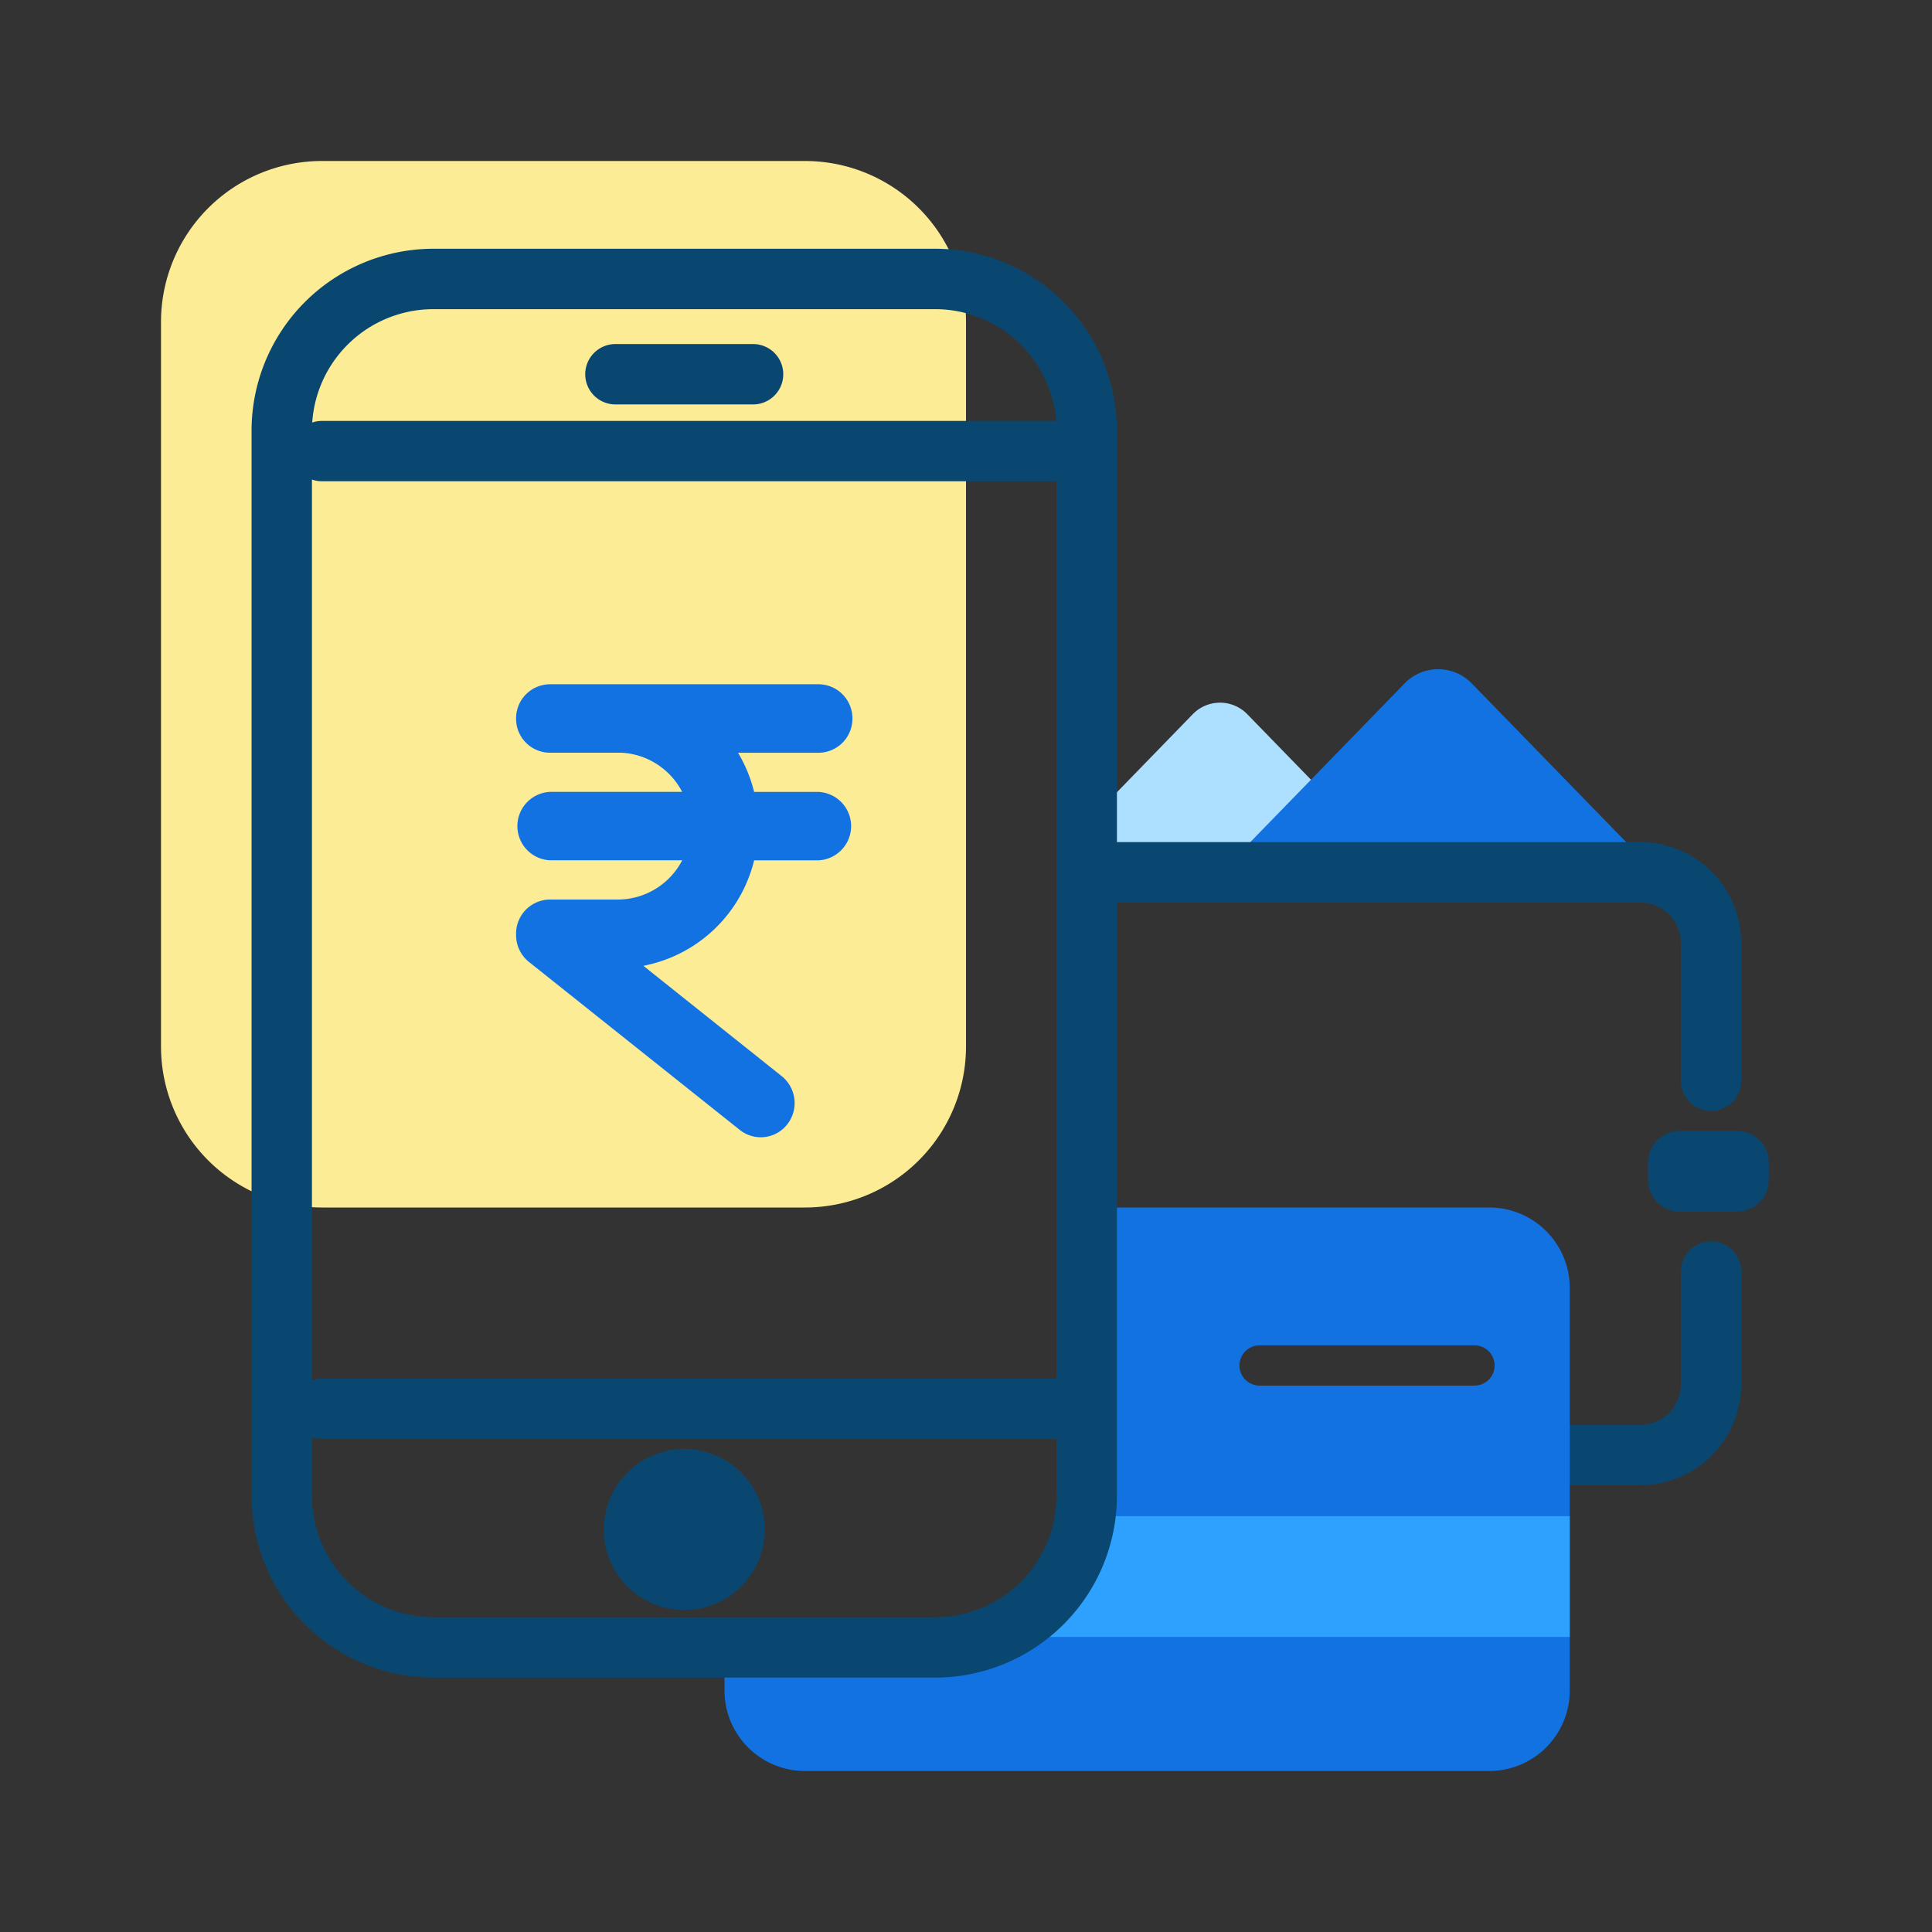 <svg data-name="Payment Options" xmlns="http://www.w3.org/2000/svg" width="48" height="48" viewBox="0 0 48 48">
    <rect x="0" y="0" width="48" height="48" fill="#333333" stroke="none"/>
    <path data-name="Rectangle 27247" style="fill:none" d="M0 0h48v48H0z"/>
    <g data-name="Group 29475">
        <path data-name="Rectangle 27248" transform="translate(4 4)" style="opacity:.2;fill:none" d="M0 0h40v40H0z"/>
        <g data-name="Group 29474">
            <path data-name="Path 18159" d="M4 0h12a4 4 0 0 1 4 4v18a4 4 0 0 1-4 4H4a4 4 0 0 1-4-4V4a4 4 0 0 1 4-4z" transform="translate(4 4)" style="fill:#fcec95"/>
            <g data-name="Group 29473">
                <path data-name="Path 18160" d="m8.488 7.914 3.22-3.314a.944.944 0 0 1 1.36 0l3.22 3.311" transform="translate(17.923 13.147)" style="fill:#ade0fe"/>
                <path data-name="Path 18161" d="m14.016 8.748 3.966-4.078a1.162 1.162 0 0 1 1.675 0l3.966 4.077" transform="translate(16.912 12.313)" style="fill:#1272e2"/>
                <path data-name="Subtraction 137" d="M34.754 23.9H21.5v-1.5h13.254a1.009 1.009 0 0 0 1.006-1.009v-2.8a.75.75 0 1 1 1.5 0v2.8a2.51 2.51 0 0 1-2.506 2.509zm2.411-6.8h-1.44a.781.781 0 0 1-.779-.78v-.44a.781.781 0 0 1 .779-.78h1.44a.781.781 0 0 1 .78.78v.44a.781.781 0 0 1-.779.78zm-.655-2.5a.751.751 0 0 1-.75-.75v-3.42a1.009 1.009 0 0 0-1.006-1.009H21.5v-1.5h13.254a2.51 2.51 0 0 1 2.506 2.509v3.423a.751.751 0 0 1-.75.747z" transform="translate(6 13)" style="fill:#094771"/>
            </g>
            <g data-name="Group 29472">
                <path data-name="Subtraction 139" d="M25 16H8a2 2 0 0 1-2-2v-1h4a5.006 5.006 0 0 0 5-5V2h10a2 2 0 0 1 2 2v10a2 2 0 0 1-2 2zM19.294 5.425a.5.5 0 1 0 0 1h5.339a.5.5 0 0 0 0-1z" transform="translate(12 28)" style="fill:#1272e2"/>
                <path data-name="Subtraction 140" d="M27 12.669H11.791a5 5 0 0 0 2.924-3H27v3z" transform="translate(12 28)" style="fill:#2ea1ff;stroke:transparent;stroke-miterlimit:10"/>
            </g>
            <path data-name="Union 215" d="M4.505 35.5A4.522 4.522 0 0 1 0 30.973V4.528A4.522 4.522 0 0 1 4.505 0h12.489A4.522 4.522 0 0 1 21.5 4.528v26.445a4.522 4.522 0 0 1-4.506 4.527zM1.5 30.973A3.021 3.021 0 0 0 4.505 34h12.489A3.02 3.02 0 0 0 20 30.973v-1.4H1.75a.748.748 0 0 1-.25-.043zm0-2.86a.748.748 0 0 1 .25-.043H20V5.777H1.75a.748.748 0 0 1-.25-.043zm.007-23.795a.748.748 0 0 1 .243-.04h18.24a3.019 3.019 0 0 0-3-2.777H4.505a3.019 3.019 0 0 0-2.998 2.817zM8.75 31.82a2 2 0 1 1 2 2 2 2 0 0 1-2-2zm.29-27.952a.75.75 0 0 1 0-1.5h3.42a.75.75 0 0 1 0 1.5z" transform="translate(6.25 6.18)" style="fill:#094771"/>
            <path data-name="Path 18163" d="M5.558 11.073.321 6.9A.854.854 0 0 1 0 6.25V6.2a.846.846 0 0 1 .842-.851h1.685a1.807 1.807 0 0 0 1.6-.975H.842a.851.851 0 0 1 0-1.7h3.284a1.809 1.809 0 0 0-1.5-.973H.842a.843.843 0 0 1-.8-.579A.857.857 0 0 1 0 .851.846.846 0 0 1 .842 0h6.672a.846.846 0 0 1 .842.851.846.846 0 0 1-.842.851h-2a3.529 3.529 0 0 1 .4.973h1.6a.851.851 0 0 1 0 1.7h-1.6a3.516 3.516 0 0 1-2.752 2.62L6.6 9.737a.857.857 0 0 1 .14 1.194.836.836 0 0 1-1.183.141z" transform="translate(12.822 17)" style="fill:#1272e2"/>
        </g>
    </g>
</svg>
